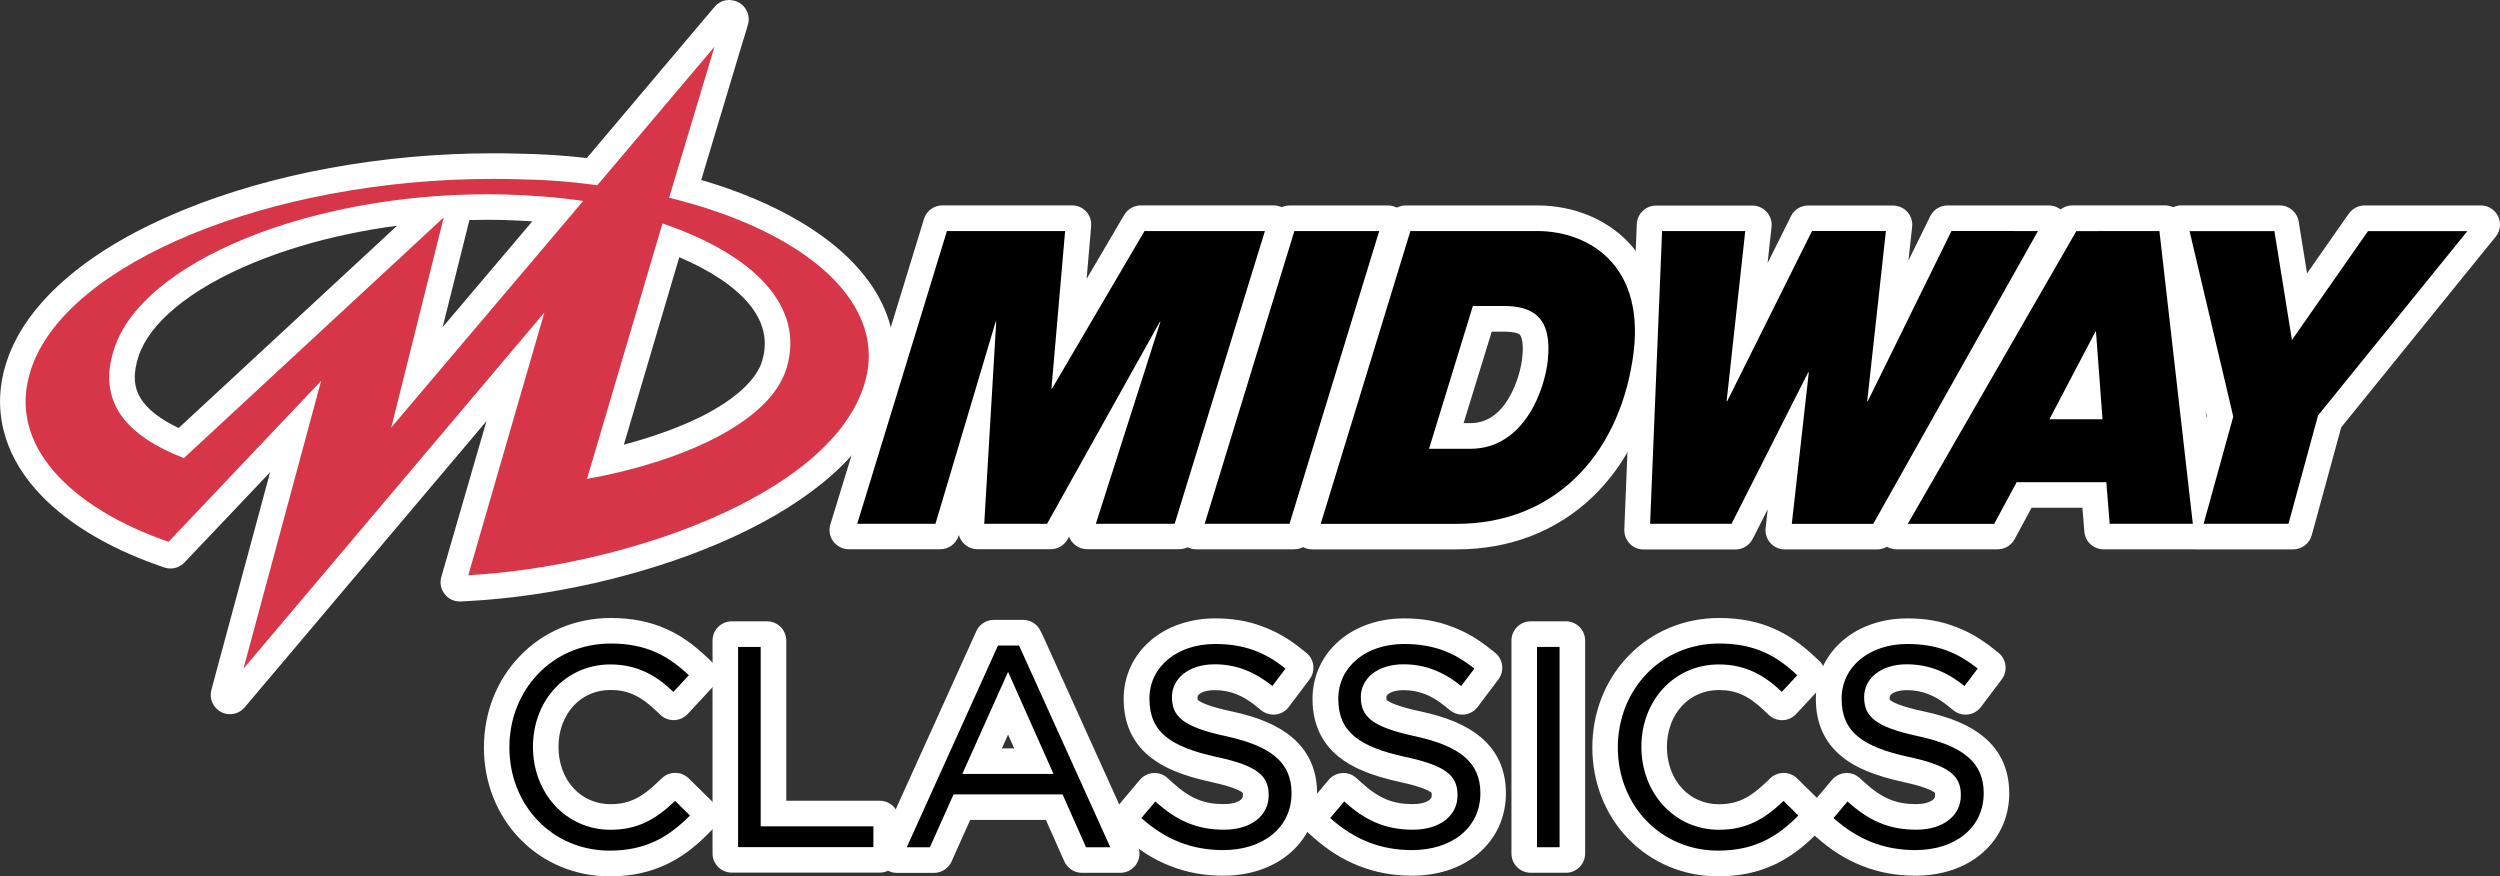 <?xml version="1.0" encoding="utf-8"?>
<!-- Generator: Adobe Illustrator 26.2.1, SVG Export Plug-In . SVG Version: 6.00 Build 0)  -->
<svg version="1.1" id="Layer_1" xmlns="http://www.w3.org/2000/svg" xmlns:xlink="http://www.w3.org/1999/xlink" x="0px" y="0px"
	 viewBox="0 0 3839 1345.7" style="enable-background:new 0 0 3839 1345.7;" xml:space="preserve">
<rect x="0" y="0" width="3839" height="1345.7" fill="#333333" stroke="none"/>
<style type="text/css">
	.st0{fill:#FFFFFF;}
	.st1{fill:#D73648;}
</style>
<g>
	<g>
		<g>
			<path class="st0" d="M1303.4,828.6c-4.7,0-9.1-2.2-11.9-6c-2.8-3.8-3.6-8.6-2.3-13.1l3.8-12.6l137.8-449.5l2-6.8
				c1.9-6.2,7.6-10.5,14.1-10.5h199.3c4.1,0,8.1,1.7,10.9,4.8s4.2,7.1,3.8,11.2l-0.9,10.6l-11.8,135.5l88-149.9l2.9-4.9
				c2.7-4.5,7.5-7.2,12.7-7.2h203.7c4.7,0,9.1,2.2,11.9,6c2.8,3.8,3.6,8.6,2.2,13.1l-3.8,12.4l-138.6,449.5l-2.2,7
				c-1.9,6.2-7.6,10.3-14.1,10.3h-141.6c-4.7,0-9.1-2.2-11.9-6c-2.8-3.8-3.6-8.7-2.2-13.2l4-12.7l25.8-80.6l-55.8,99.9l-2.7,5
				c-2.6,4.7-7.6,7.7-12.9,7.7h-112.6c-4.1,0-7.9-1.7-10.7-4.6c-2.8-3-4.2-6.9-4-11l0.6-10.3L1493,701l-32.8,110.1l-2.1,7
				c-1.9,6.3-7.6,10.6-14.2,10.6H1303.4z"/>
			<path class="st0" d="M1646.3,344.9L1646.3,344.9 M1646.3,344.9l-0.9,10.6L1628,556.2l121.1-206.4l2.9-4.8h5.6h184.9h13.2
				l-3.8,12.4l-138.6,449.5l-2.2,6.9h-7.2h-121h-13.4l4-12.7l70.6-220.8l-127.6,228.5l-2.8,5h-5.7h-96.6h-10.3l0.6-10.3l13.7-229.3
				L1446,806.9l-2.1,7h-7.3h-120.1h-13.2l3.8-12.6l137.7-449.5l2.1-6.9h7.2h181.5H1646.3 M1646.3,315.4L1646.3,315.4h-10.6h-181.5
				h-7.2c-13,0-24.5,8.6-28.3,21.1l-2,6.8L1279,792.6l-3.9,12.6c-2.7,9-1.1,18.7,4.5,26.2c5.6,7.5,14.4,12,23.7,12h13.2h120.1h7.3
				c13.1,0,24.6-8.6,28.3-21.2l0.2-0.8c1.3,4.7,3.7,9,7.1,12.6c5.6,5.9,13.3,9.3,21.5,9.3h10.3h96.6h5.7c10.8,0,20.7-5.9,25.9-15.3
				l2.2-3.9c0.9,2.5,2.2,4.9,3.8,7.1c5.6,7.6,14.4,12.1,23.8,12.1h13.4h121h7.2c12.9,0,24.3-8.4,28.2-20.7l2.2-6.9
				c0-0.1,0-0.1,0-0.2L1980,366.1l3.8-12.4c2.8-9,1.1-18.7-4.4-26.3c-5.6-7.6-14.4-12-23.8-12h-13.2h-184.9h-5.6
				c-10.4,0-20.1,5.5-25.4,14.5l-2.9,4.8c0,0,0,0.1-0.1,0.1l-54.9,93.5l6.1-70.3c0,0,0-0.1,0-0.1l0.8-10.1c0.1-1,0.1-2,0.1-3
				C1675.8,328.6,1662.6,315.4,1646.3,315.4L1646.3,315.4z M1646.3,374.4L1646.3,374.4L1646.3,374.4L1646.3,374.4z"/>
		</g>
		<g>
			<path class="st0" d="M1836.8,828.7c-4.7,0-9.1-2.2-11.9-6c-2.8-3.8-3.6-8.6-2.3-13.1l3.8-12.6l137.8-449.5l2-6.8
				c1.9-6.2,7.6-10.5,14.1-10.5h150.6c4.7,0,9.1,2.2,11.9,6c2.8,3.8,3.6,8.6,2.3,13.1l-3.8,12.6l-137.8,449.5l-2,6.8
				c-1.9,6.2-7.6,10.5-14.1,10.5H1836.8z"/>
			<path class="st0" d="M2131.1,345L2131.1,345 M2131.1,345l-3.8,12.6l-137.7,449.5l-2.1,6.9h-7.2H1850h-13.2l3.8-12.6l137.7-449.5
				l2.1-6.9h7.2h130.3H2131.1 M2131.1,315.5L2131.1,315.5h-13.2h-130.3h-7.2c-13,0-24.5,8.6-28.3,21l-2,6.8l-137.7,449.4l-3.9,12.6
				c-2.7,9-1.1,18.7,4.5,26.2c5.6,7.5,14.4,12,23.7,12h13.2h130.3h7.2c13,0,24.5-8.6,28.3-21l2-6.8l137.7-449.4l3.6-11.9
				c1-2.9,1.5-6.1,1.5-9.3C2160.6,328.7,2147.4,315.5,2131.1,315.5L2131.1,315.5z M2131.1,374.5L2131.1,374.5L2131.1,374.5
				L2131.1,374.5z"/>
		</g>
		<g>
			<path class="st0" d="M2014.8,828.8c-4.7,0-9.1-2.2-11.9-6c-2.8-3.8-3.6-8.6-2.3-13.1l3.8-12.6l137.9-449.6l2-6.8
				c1.9-6.2,7.6-10.5,14.1-10.5h202.1c53.8,0,102.9,21.1,134.5,57.9c16.8,19.8,28.5,43.5,34.7,70.7c6.6,29.1,7.1,62.1,1.3,98.1
				c-12.6,80-45.8,147.6-95.8,195.5c-52.3,50-120.8,76.4-198.2,76.4H2014.8z M2257.3,664.6c29,0,52.8-14.5,70.7-43.1
				c15.1-24.1,22.5-52.8,24.2-70c0-0.1,0-0.1,0-0.2c1.8-15.8,2-36.7-7-46.7c-6-6.8-17.7-10.1-35.8-10.1h-29.7l-52.2,170H2257.3z"/>
			<path class="st0" d="M2360.7,345c49.6,0,94.5,19.3,123.3,52.8c15.2,17.8,25.8,39.5,31.5,64.4c6.2,27.2,6.6,58.3,1.1,92.5
				c-12.1,76.8-43.7,141.5-91.5,187.2c-49.4,47.3-114.4,72.3-188,72.3H2028h-13.2l3.8-12.6l137.8-449.6l2.1-6.9h7.2H2360.7
				 M2207.6,679.4h49.7c79.3,0,106-91.3,109.6-126.4c3.1-27.3-0.5-46.9-10.6-58.2c-9.1-10.2-23.9-15-46.8-15h-40.7L2207.6,679.4
				 M2360.7,315.5h-195h-7.2c-13,0-24.5,8.6-28.3,21l-2,6.8l-137.8,449.5c0,0,0,0,0,0l-3.8,12.6c-2.7,9-1.1,18.7,4.5,26.2
				c5.6,7.5,14.4,12,23.7,12h13.2h209.1c81.3,0,153.3-27.8,208.4-80.5c52.4-50.2,87.1-120.7,100.2-203.9
				c6.1-37.8,5.6-72.7-1.5-103.7c-6.8-29.6-19.5-55.4-37.8-77c0,0-0.1-0.1-0.1-0.1C2472,338.5,2418.9,315.5,2360.7,315.5
				L2360.7,315.5z M2290.7,509.3h18.8c18.8,0,23.6,3.8,24.6,5c0,0,0.1,0.1,0.1,0.1c2.4,2.7,5.8,13.1,3.3,35.2c0,0.1,0,0.2,0,0.3
				c-1.3,12.6-7.3,40.2-22,63.7c-15.2,24.3-34.3,36.2-58.2,36.2h-9.8L2290.7,509.3L2290.7,509.3z"/>
		</g>
		<g>
			<path class="st0" d="M2523.7,828.8c-4,0-7.9-1.6-10.6-4.5s-4.3-6.8-4.1-10.8l0.4-10.1l18.4-449.5l0.4-9.4
				c0.3-7.9,6.8-14.1,14.8-14.1h148c4.2,0,8.2,1.8,11,4.9c2.8,3.1,4.1,7.3,3.7,11.5l-15.1,137.8l70.2-140.7l2.6-5.3
				c2.5-5.1,7.6-8.3,13.3-8.3h130.4c4.2,0,8.2,1.8,11,4.9c2.8,3.1,4.1,7.3,3.7,11.5l-1.2,10.8l-13.7,124.7l70.6-143.7
				c2.5-5.1,7.6-8.3,13.3-8.3h155.6c5.2,0,10.1,2.8,12.7,7.3c2.6,4.5,2.7,10.1,0.1,14.7l-8.2,14.6L2898,816.2l-2.7,5
				c-2.6,4.7-7.6,7.7-12.9,7.7h-141.8c-4.2,0-8.2-1.8-11-4.9c-2.8-3.1-4.1-7.3-3.7-11.5l1.2-10.8l11.2-99.6
				c0,0-57.4,113.5-57.4,113.6l-2.8,5.3c-2.5,4.9-7.6,8-13.1,8H2523.7z"/>
			<path class="st0" d="M3146.1,345l-8.2,14.6L2885.1,809l-2.8,5h-5.7h-125.1h-10.9l1.2-10.8l20.3-181.1l-94.3,186.6l-2.8,5.3h-6
				h-125.1h-10.1l0.4-10.1l18.4-449.5l0.4-9.4h9.4h127.7h10.9l-1.2,10.8l-22.8,209.1l107-214.6l2.7-5.4h6h113.4h10.9l-1.2,10.8
				l-22.8,208.3l105.1-213.8l2.7-5.4h6.1h132.7H3146.1 M3146.1,315.5h-16.7h-132.7h-6.1c-11.3,0-21.6,6.4-26.5,16.5l-2.7,5.4
				l-30.8,62.8l4.5-41.1l1.2-10.8c0.9-8.3-1.8-16.7-7.4-22.9c-5.6-6.2-13.6-9.8-22-9.8h-10.9h-113.4h-6c-11.3,0-21.6,6.4-26.5,16.5
				l-2.6,5.3l-33.2,66.7l4.9-44.9l1.2-10.8c0.9-8.3-1.8-16.7-7.4-22.9c-5.6-6.2-13.6-9.8-22-9.8h-10.9h-127.7h-9.4
				c-15.8,0-28.8,12.5-29.5,28.3l-0.4,9.4l-18.4,449.5c0,0,0,0,0,0.1l-0.4,10.1c-0.3,8,2.7,15.8,8.2,21.6c5.6,5.8,13.3,9.1,21.3,9.1
				h10.1H2659h6c11,0,21.1-6.1,26.2-15.9l2.8-5.3c0-0.1,0.1-0.2,0.1-0.3l20.4-40.3l-2,18.1c0,0,0,0.1,0,0.1l-1.2,10.8
				c-0.9,8.3,1.8,16.7,7.4,22.9c5.6,6.2,13.6,9.8,22,9.8h10.9h125.1h5.7c10.8,0,20.7-5.9,25.9-15.3l2.7-4.9l252.8-449.3l8.2-14.6
				c5.1-9.1,5-20.3-0.3-29.4C3166.3,321,3156.6,315.5,3146.1,315.5L3146.1,315.5z M3146.1,374.5L3146.1,374.5L3146.1,374.5
				L3146.1,374.5z"/>
		</g>
		<g>
			<path class="st0" d="M3371,828.8c-0.6,0-1.1,0-1.7-0.1h-138.9c-7.7,0-14.1-5.9-14.7-13.6l-0.7-9l-3.3-41.2h-100.5l-27.5,51
				l-2.8,5.1c-2.6,4.8-7.6,7.8-13,7.8h-155.5c-5.3,0-10.2-2.8-12.8-7.4s-2.6-10.2,0-14.8l8.5-14.7l258.7-449.5l2.9-5
				c2.6-4.6,7.5-7.4,12.8-7.4h142.1c5.3,0,10,2.8,12.6,7.1c0.3-0.5,0.6-1,1-1.5c2.8-3.5,7.1-5.6,11.6-5.6h150.9
				c7.3,0,13.5,5.3,14.6,12.5l1.3,8.2l17.2,107.3c0,0,82.1-117.6,82.2-117.6l3-4.1c2.8-3.9,7.2-6.2,12-6.2h178.4
				c5.7,0,10.9,3.3,13.3,8.4c2.4,5.1,1.7,11.2-1.9,15.7l-13,16l-226.1,279.1l-44.1,161.4l-2,7.2c-1.8,6.4-7.6,10.9-14.2,10.9H3371z
				 M3382.1,718.7l22-79.6l-60.2-255.4L3382.1,718.7z M3202.2,619.3l-1.8-24.2l-12.7,24.2H3202.2z"/>
			<path class="st0" d="M3809.5,345L3809.5,345 M3809.5,345l-13,16l-228,281.5l-44.9,164.4l-2,7.2h-7.5h-130.3H3371l0-0.1h-3.9
				h-127.7h-9.1l-0.7-9l-4.3-54.8h-123l-31.7,58.8l-2.8,5.1h-5.8h-132.7h-16.9l8.5-14.7l258.8-449.5l2.9-4.9h5.6h127.7h8.8l0.9,8.7
				L3376,796l43.2-156.6L3352.7,357l-2.9-12h12.3h130.3h8.4l1.3,8.2l23,143.4l103-147.4l3-4.1h5.1H3789H3809.5 M3163.3,634.1h54.8
				l-6.8-91.5L3163.3,634.1 M3809.5,315.5L3809.5,315.5H3789h-152.8h-5.1c-9.5,0-18.5,4.6-24,12.4l-3,4.1c-0.1,0.1-0.1,0.2-0.2,0.2
				l-61.2,87.6l-11.5-71.3l-1.3-8.1c-2.3-14.4-14.6-25-29.2-25h-8.4h-130.3h-12.3c-4.4,0-8.7,1-12.6,2.8c-3.8-1.8-8.1-2.8-12.6-2.8
				h-8.8h-127.7h-5.6c-10.5,0-20.3,5.6-25.6,14.7l-2.9,4.9c0,0,0,0.1,0,0.1l-258.8,449.5l-8.5,14.6c-5.3,9.1-5.3,20.4,0,29.5
				c5.3,9.1,15,14.8,25.6,14.8h16.9h132.7h5.8c10.9,0,20.9-6,26-15.5l2.8-5.1l23.3-43.2h78.1l2.2,27.6l0.7,8.9
				c1.2,15.4,14,27.3,29.5,27.3h9.1h127.7h1.4c0.8,0.1,1.6,0.1,2.4,0.1h12.8h130.3h7.5c13.3,0,25-8.9,28.5-21.7l2-7.2l43.3-158.5
				l224.1-276.6l0,0l12.8-15.7c4.3-5.1,6.9-11.7,6.9-18.9C3839,328.7,3825.8,315.5,3809.5,315.5L3809.5,315.5z M3809.5,374.5
				L3809.5,374.5L3809.5,374.5L3809.5,374.5z M3388.1,641.3l-1.2-10.5l1.9,8L3388.1,641.3L3388.1,641.3z"/>
		</g>
		<g>
			<path class="st0" d="M352.9,1081.7c-2.3,0-4.7-0.5-6.8-1.7c-6.1-3.2-9.2-10.2-7.4-16.9l11.4-42.4l94.1-348.3L276.6,848.9
				l-4.4,4.6c-2.8,3-6.7,4.6-10.7,4.6c-1.6,0-3.3-0.3-4.9-0.8l-5.9-2.1c-81-28-145.4-67.8-186.2-114.9c-22.7-26.2-37.9-54.4-45-84
				c-7.7-31.7-6.1-64.5,5-97.5C53.2,472.9,146,394,285.8,336.6c135.8-55.8,303.3-86.5,471.7-86.5c12.3,0,23,0.1,32.7,0.4
				c44.2,0.7,76.7,2.9,117,7.8l171.2-202.4l30.3-35.8c2.9-3.4,7-5.2,11.3-5.2c2.4,0,4.8,0.6,7.1,1.8c6.2,3.4,9.1,10.6,7.1,17.3
				l-13.7,44.9l-62.3,207.5c62.6,17.2,117.3,39.6,162.8,66.7c26.3,15.6,49.3,32.7,68.3,50.7c19.8,18.7,35.7,38.9,47.2,59.8
				c12,21.9,19.1,44.6,21.3,67.6c2.3,23.5-0.6,47.8-8.9,72c-15.2,44.7-46.7,86.9-93.7,125.6c-41.6,34.2-94.4,65-157,91.8
				c-57.5,24.6-120.9,44.9-188.4,60.3c-64.3,14.6-129.8,24-189.4,27.1l-13.6,0.8c-0.3,0-0.6,0-0.9,0c-4.5,0-8.7-2-11.6-5.6
				c-3-3.8-4-8.7-2.6-13.3l3.8-13.2L780.2,584l-387.7,458.9l-28.4,33.6C361.3,1079.9,357.2,1081.7,352.9,1081.7z M936.5,703.3
				c56.6-13,109.2-31.2,150.2-52.2c54.3-28,88.2-60.2,97.8-93.1c10.8-36.2,2.6-70.5-24.3-102.3c-26-30.7-69.6-58.4-126.7-80.6
				L936.5,703.3z M652.6,327.1c-97.2,8.6-189,29.9-267.8,62.3c-101.1,41.6-167.2,95.9-186.1,153c-10.1,30.5-8.5,55.8,4.7,77.3
				c13,21,37.1,39.1,73.6,55.2L652.6,327.1z M705.2,339.8L650,560.3l197.3-232.8c-26.5-2.5-50.8-3.6-73.5-4.5
				c-8.3-0.2-16.7-0.3-25.1-0.3c-13.1,0-26.3,0.2-39.5,0.7L705.2,339.8z"/>
			<path class="st0" d="M1120,29.5L1120,29.5 M1120,29.5l-13.7,44.9l-66.8,222.1c67.1,17.2,125.6,40.4,173.8,69
				c25.3,15.1,47.4,31.4,65.7,48.7c18.8,17.8,33.7,36.7,44.4,56.2c10.9,20,17.5,40.8,19.5,61.8c2.2,21.8-0.7,43.9-8.2,65.9
				c-14.3,42-44.2,82-89.1,118.9c-40.3,33.1-91.9,63.3-153.4,89.6c-56.8,24.3-119.3,44.3-185.9,59.5c-63,14.3-127.7,23.6-186.9,26.8
				l-13.7,0.8l3.8-13.2l104.1-359.2l-432.4,511.9l-28.4,33.6l11.4-42.4l109.3-404.7l-207.8,219l-4.3,4.5l-5.9-2.1
				c-78.6-27.2-140.8-65.5-179.9-110.7c-21.2-24.4-35.2-50.6-41.8-77.8c-7.1-29-5.5-59.1,4.6-89.3C65.8,481.7,155.6,406,291.4,350.2
				c134-55,299.5-85.4,466.1-85.4c10.7,0,21.7,0.1,32.4,0.4c47.2,0.8,80.1,3.2,123.5,8.7l176.3-208.5L1120,29.5 M620.3,618.1
				l256.2-302.3c-35.2-4.4-67-6.3-102.3-7.6c-8.5-0.2-17-0.3-25.5-0.3c-17,0-34.1,0.4-51.1,1.2l-6.8,27L620.3,618.1 M280.2,692.2
				l394.6-365.5l18.6-17.2c-113,5.7-222.9,28.8-314.2,66.3C274.2,418.9,205,476.5,184.8,537.8C161.9,607,192.3,656.2,280.2,692.2
				 M915.3,722.9c67.3-13.4,130.1-34.1,178.1-58.7c58-29.8,94.4-65.1,105.3-102.1c24.6-82.8-39-157.6-174.9-206.4L915.3,722.9
				 M1120,0c-0.5,0-1.1,0-1.6,0c-5.3,0.3-10.2,1.9-14.4,4.6c-2.1,1.4-4.1,3-5.8,4.9c-0.3,0.3-0.6,0.7-0.9,1l-30.2,35.7L901.1,242.7
				c-37.3-4.3-68.8-6.2-110.6-6.9c-9.9-0.3-20.7-0.4-33-0.4c-170.3,0-339.8,31.1-477.3,87.6c-70.4,28.9-129.3,63.1-174.9,101.6
				c-47.5,40.1-79.4,83.7-94.7,129.6v0c-12,35.6-13.7,71.2-5.3,105.7c7.7,31.8,23.9,62.1,48.2,90.1c42.5,49.1,109,90.3,192.5,119.2
				l5.9,2.1c3.2,1.1,6.5,1.7,9.8,1.7c7.9,0,15.7-3.2,21.4-9.1l4.3-4.5c0,0,0.1-0.1,0.1-0.1l127.3-134.2l-78.8,291.9l-11.4,42.5
				c-3.6,13.4,2.6,27.4,14.8,33.8c4.3,2.3,9,3.4,13.7,3.4c8.5,0,16.8-3.7,22.6-10.5l28.4-33.6l342.9-405.9l-65.5,225.9l-3.8,13.2
				c-2.7,9.2-0.7,19.2,5.3,26.7c5.6,7.1,14.1,11.1,23.1,11.1c0.6,0,1.1,0,1.7,0l13.6-0.8c60.3-3.2,126.7-12.7,191.8-27.5
				c68.4-15.6,132.6-36.1,191-61.1c63.8-27.3,117.9-58.9,160.5-93.9c49.2-40.4,82.3-84.9,98.3-132.3c8.9-26.2,12.2-52.5,9.6-78.2
				c-2.3-25-10.1-49.6-23-73.2c0,0,0,0,0-0.1c-12.3-22.3-29.1-43.6-50-63.4c-19.8-18.8-43.7-36.5-70.9-52.7
				c-43.1-25.6-94.1-47.2-151.9-64.1l58-193.1l13.4-44.1c0.8-2.5,1.3-5.1,1.5-7.8c0.1-1.1,0.1-2.1,0-3.2c-0.4-6.7-3-12.9-7.1-17.7
				c-0.9-1.1-2-2.1-3.1-3.1c-4.5-3.9-10.1-6.4-16.3-7C1122,0.1,1121,0,1120,0L1120,0z M1120,59.1L1120,59.1L1120,59.1L1120,59.1z
				 M720.9,337.9c9.3-0.2,18.6-0.4,27.9-0.4c8.2,0,16.5,0.1,24.6,0.3c14,0.5,28.6,1.1,44,2.1L679.7,502.4l39.8-159l0,0L720.9,337.9
				L720.9,337.9z M274.3,657.3c-28.5-13.6-48-28.9-58.2-45.4c-11-17.8-12-38.4-3.3-64.9c8.3-25.2,27.3-50.2,56.3-74.4
				c31-25.8,71.8-49.2,121.4-69.6c43.7-17.9,92.1-32.6,143.8-43.5c24.7-5.2,49.9-9.5,75.5-12.9L274.3,657.3L274.3,657.3z M958,682.8
				l85.1-287.8c47.4,20.1,83.7,44.2,105.9,70.3c11.9,14,19.7,28.6,23.2,43.4c3.4,14.4,2.8,29.6-1.7,45.1c0,0,0,0.1,0,0.1
				c-8.4,28.6-40.5,58.4-90.4,84.1C1046.1,655.3,1003.9,670.7,958,682.8L958,682.8z"/>
		</g>
		<g>
			<path class="st0" d="M936.6,1330.9c-49.4,0-94.9-19-128.1-53.6c-32.7-34-50.7-80-50.7-129.6c0-49.4,18-95.5,50.7-129.6
				c33.5-35.1,79.4-54.4,129.4-54.4c30,0,56,5.1,79.4,15.7c19.5,8.7,37.8,21.3,57.3,39.7l7.1,6.7c5.9,5.6,6.2,14.9,0.7,20.8
				l-30.3,32.6l-6.7,7.2c-2.7,2.9-6.4,4.6-10.3,4.7c-0.2,0-0.3,0-0.5,0c-3.8,0-7.4-1.4-10.1-4l-7.2-6.8
				c-26.4-25.2-49.5-35.4-79.7-35.4c-26,0-49.9,10.2-67.2,28.7c-17.6,18.8-27.3,44.8-27.3,73.3c0,28.7,9.7,54.9,27.3,73.9
				c17.3,18.7,41.2,29,67.2,29c35.8,0,58.1-14.4,82.4-37.6l7-6.6c2.8-2.7,6.5-4,10.1-4c3.7,0,7.5,1.4,10.4,4.2l6.7,6.6l22.8,22.4
				l7,6.9c2.8,2.8,4.4,6.5,4.4,10.4c0,3.9-1.5,7.7-4.3,10.5l-6.9,7c-20.2,20.3-39.1,34.2-59.6,44
				C993.4,1325.3,966.9,1330.9,936.6,1330.9z"/>
			<path class="st0" d="M937.9,978.5c27.8,0,51.7,4.6,73.4,14.4c18.1,8.1,35.1,19.9,53.3,37l7.1,6.7l-6.6,7.1l-23.7,25.5l-6.7,7.2
				l-7.2-6.8c-29-27.7-55.9-39.5-89.9-39.5c-62.3,0-109.3,50.2-109.3,116.8c0,67.1,47,117.7,109.3,117.7c40.6,0,66.4-16.6,92.6-41.6
				l6.9-6.5l6.7,6.6l22.8,22.4l7,6.9l-6.9,7c-18.8,18.9-36.4,32-55.4,41.1c-22.2,10.6-46.6,15.8-74.5,15.8c-45.4,0-87-17.4-117.5-49
				c-30-31.2-46.6-73.5-46.6-119.3c0-45.6,16.5-88,46.6-119.4C849.7,996.2,891.9,978.5,937.9,978.5 M937.9,949
				c-54.1,0-103.8,20.9-140.1,59c-35.3,36.9-54.7,86.6-54.7,139.8c0,53.4,19.5,103.1,54.8,139.8c36.1,37.5,85.3,58.1,138.7,58.1
				c32.6,0,61.1-6.1,87.3-18.6c22.1-10.5,42.3-25.4,63.6-46.9c0,0,0.1-0.1,0.1-0.1l6.9-7c11.5-11.6,11.3-30.3-0.3-41.8l-7-6.9
				l-22.9-22.5l-6.7-6.6c-5.7-5.7-13.2-8.5-20.7-8.5c-7.3,0-14.6,2.7-20.3,8l-6.9,6.5c0,0-0.1,0.1-0.1,0.1
				c-22.2,21.2-41.1,33.5-72.2,33.5c-21.8,0-41.9-8.6-56.4-24.2c-15.1-16.2-23.4-38.9-23.4-63.9c0-24.7,8.3-47.1,23.3-63.2
				c14.5-15.5,34.6-24.1,56.4-24.1c26.4,0,45.9,8.8,69.5,31.3c0,0,0.1,0.1,0.1,0.1l7.2,6.8c5.5,5.2,12.8,8.1,20.3,8.1
				c0.3,0,0.6,0,0.9,0c7.9-0.3,15.3-3.6,20.7-9.4l6.7-7.2l23.7-25.5l6.6-7.1c11.1-11.9,10.5-30.5-1.3-41.6l-7.1-6.7c0,0,0,0,0,0
				c-20.8-19.6-40.3-33.1-61.5-42.5C997.9,954.5,970,949,937.9,949L937.9,949z"/>
		</g>
		<g>
			<path class="st0" d="M1123.7,1325.4c-8.2,0-14.8-6.6-14.8-14.8v-327c0-8.2,6.6-14.8,14.8-14.8h54.2c8.2,0,14.8,6.6,14.8,14.8
				v260.7h158.3c8.2,0,14.8,6.6,14.8,14.8v51.5c0,8.2-6.6,14.8-14.8,14.8H1123.7z"/>
			<path class="st0" d="M1177.8,983.6v9.7v265.7h163.3h9.7v9.7v32v9.7h-9.7h-207.8h-9.7v-9.7V993.4v-9.7h9.7h34.7H1177.8
				 M1177.8,954.1h-9.7h-34.7h-9.7c-16.3,0-29.5,13.2-29.5,29.5v9.7v307.5v9.7c0,16.3,13.2,29.5,29.5,29.5h9.7h207.8h9.7
				c16.3,0,29.5-13.2,29.5-29.5v-9.7v-32v-9.7c0-16.3-13.2-29.5-29.5-29.5h-9.7h-133.8V993.4v-9.7
				C1207.4,967.3,1194.1,954.1,1177.8,954.1L1177.8,954.1z"/>
		</g>
		<g>
			<path class="st0" d="M1377.2,1325.5c-5,0-9.7-2.5-12.4-6.7c-2.7-4.2-3.1-9.5-1.1-14.1l6.2-13.8l140.1-309.8l2.5-5.7
				c2.4-5.3,7.7-8.7,13.5-8.7h45.1c5.6,0,10.6,3.1,13.2,8.1l2.9,5.6c0.1,0.2,0.2,0.4,0.3,0.6l140.1,309.8l6.2,13.8
				c2.1,4.6,1.7,9.9-1.1,14.1c-2.7,4.2-7.4,6.7-12.4,6.7h-58.9c-5.9,0-11.2-3.5-13.5-8.8l-2.6-5.8l-29.6-66.6h-135.5l-30,66.8
				l-2.5,5.7c-2.4,5.4-7.7,8.8-13.5,8.8H1377.2z M1580.2,1164l-32.1-72.1l-32.4,72.1H1580.2z"/>
			<path class="st0" d="M1571.2,981.5l2.9,5.6l140.1,309.8l6.2,13.8h-15.2h-37.3h-6.4l-2.6-5.8l-33.5-75.4h-154.7l-33.9,75.5
				l-2.6,5.8h-6.3h-35.6h-15.2l6.2-13.8l140.1-309.8l2.6-5.7h6.3h32.5H1571.2 M1492.9,1178.8H1603l-54.8-123.1L1492.9,1178.8
				 M1571.2,951.9h-6.3h-32.5h-6.3c-11.6,0-22.2,6.8-27,17.5l-2.5,5.7l-140.1,309.7c0,0,0,0,0,0.1l-6.2,13.8
				c-4.1,9.1-3.3,19.7,2.1,28.2c5.4,8.4,14.8,13.5,24.8,13.5h15.2h35.6h6.3c11.7,0,22.3-6.9,27-17.6l2.5-5.7l26-58h116.3l25.7,57.8
				l2.6,5.8c4.7,10.7,15.3,17.6,27,17.6h6.4h37.3h15.2c10,0,19.4-5.1,24.8-13.5c5.4-8.4,6.2-19,2.1-28.2l-6.2-13.8c0,0,0,0,0-0.1
				l-140.1-309.8c-0.2-0.4-0.4-0.8-0.6-1.2l-2.9-5.6C1592.5,958.2,1582.3,951.9,1571.2,951.9L1571.2,951.9z M1538.5,1149.2l9.5-21.2
				l9.4,21.2H1538.5L1538.5,1149.2z"/>
		</g>
		<g>
			<path class="st0" d="M1878.2,1329.9c-27.6,0-52.6-4.6-76.3-14c-23-9-44.5-22.5-65.7-41.4l-7.1-6.3c-6-5.3-6.6-14.4-1.5-20.5
				l6.1-7.3l21.5-25.5l6.5-7.7c2.6-3.1,6.3-5,10.3-5.3c0.3,0,0.7,0,1,0c3.7,0,7.2,1.4,9.9,3.8l7.5,6.8
				c29.4,26.7,54.4,37.1,88.9,37.1c14.7,0,26.8-3.3,34.7-9.5c6.2-4.8,9.3-11,9.3-18.7c0-9.3-2-12.4-6.4-15.8
				c-8.8-6.9-26.9-13.3-54.1-19c0,0-0.1,0-0.1,0c-41.9-9.2-69.2-20.4-88.4-36.3c-22.6-18.7-34-44.5-34-76.9
				c0-30.8,13-58.8,36.6-78.8c22.9-19.4,54.5-30.1,89.1-30.1c25.4,0,47.4,3.7,67.4,11.3c19.4,7,37.7,17.5,55.9,32.2l7.4,5.9
				c6.2,5,7.4,14,2.6,20.4l-25.9,34.4l-6.1,8.1c-2.4,3.2-6,5.3-10,5.8c-0.6,0.1-1.2,0.1-1.8,0.1c-3.4,0-6.7-1.2-9.3-3.3l-7.9-6.4
				c-23.4-19-46.6-27.9-73.3-27.9c-24.1,0-40.9,10.5-40.9,25.6c0,9.6,2,12.7,6.8,16.4c9.3,7.2,28,13.7,57.3,19.9
				c39.6,8.6,67.1,20.3,86.5,36.8c22,18.6,33.1,43.7,33.1,74.6c0,16.7-3.4,32.4-10.2,46.6c-6.4,13.7-16,25.8-28.4,36
				C1945.6,1319.8,1914.2,1329.9,1878.2,1329.9z"/>
			<path class="st0" d="M1865.9,979.2c23.2,0,43.6,3.2,62.3,10.3c17.8,6.4,34.8,16.1,51.8,29.8l7.4,5.9l-5.7,7.6l-20.2,26.8
				l-6.1,8.1l-7.9-6.4c-26.1-21.3-52.4-31.2-82.6-31.2c-32.8,0-55.6,16.6-55.6,40.4c0,13.2,3.4,21.1,12.5,28.1
				c11.2,8.7,31.3,15.9,63.2,22.6c37.2,8.1,62.6,18.8,80,33.6c18.8,16,27.9,36.6,27.9,63.3c0,14.5-3,28.1-8.8,40.3
				c-5.6,11.9-13.9,22.3-24.4,30.9c-20.8,16.9-48.9,25.9-81.5,25.9c-25.7,0-48.8-4.2-70.9-13c-21.7-8.5-41.6-21.2-61.3-38.7
				l-7.1-6.3l6.1-7.3l21.5-25.5l6.5-7.8l7.5,6.8c32.1,29.1,60.7,41,98.9,41c18,0,33.2-4.3,43.8-12.6c9.7-7.6,15-18,15-30.3
				c0-12.9-3.3-20.7-12-27.5c-10.7-8.5-29.8-15.5-60.2-21.9c-39.4-8.7-64.8-18.9-82.2-33.3c-19.3-16-28.7-37.3-28.7-65.5
				C1755,1018.8,1801.7,979.2,1865.9,979.2 M1865.9,949.6c-38,0-73.1,11.9-98.6,33.6c-26.9,22.9-41.8,54.8-41.8,90
				c0,37,13.2,66.7,39.4,88.2c21.2,17.5,50.4,29.6,94.7,39.4c0.1,0,0.2,0,0.2,0.1c32.7,6.9,44.1,13.1,48,16.1c0,0,0,0,0.1,0.1
				c0.2,0.1,0.3,0.3,0.5,0.4c0.1,0.6,0.2,1.8,0.2,3.9c0,2.7-0.6,4.7-3.6,7c-5.2,4.1-14.6,6.4-25.7,6.4c-30.9,0-52.3-9-79-33.3
				l-7.5-6.8c-5.5-5-12.5-7.7-19.9-7.7c-0.7,0-1.4,0-2,0.1c-8,0.6-15.5,4.4-20.6,10.5l-6.5,7.7l-21.4,25.5c0,0,0,0,0,0.1l-6.1,7.3
				c-10.3,12.2-8.9,30.4,3,41l7.1,6.3c22.5,20,45.4,34.4,70.1,44.1c25.5,10.1,52.3,15.1,81.7,15.1c39.4,0,74.1-11.3,100.2-32.5
				c0,0,0.1-0.1,0.1-0.1c14.1-11.6,24.9-25.4,32.4-41.1c7.7-16.2,11.6-34,11.6-52.9c0-35.4-12.9-64.3-38.3-85.8
				c-21.4-18.1-50.9-30.8-92.9-39.9c0,0-0.1,0-0.1,0c-35-7.4-47.2-13.9-51.3-17.1c-0.3-0.3-0.6-0.5-0.7-0.6
				c-0.1-0.6-0.3-1.8-0.3-4.1c0-5.2,10.5-10.8,26.1-10.8c23.4,0,43.1,7.6,63.9,24.6l7.9,6.4c5.3,4.3,11.9,6.6,18.6,6.6
				c1.2,0,2.4-0.1,3.6-0.2c8-1,15.2-5.1,20-11.5l6.1-8.1l20.2-26.8l5.7-7.6c9.6-12.8,7.3-30.9-5.1-40.8l-7.4-5.9
				c-19.5-15.7-39.2-27-60-34.5C1916.7,953.6,1893,949.6,1865.9,949.6L1865.9,949.6z"/>
		</g>
		<g>
			<path class="st0" d="M2168.2,1329.9c-27.6,0-52.6-4.6-76.3-14c-23-9-44.5-22.5-65.7-41.4l-7.1-6.3c-6-5.3-6.6-14.4-1.5-20.5
				l6.1-7.3l21.5-25.5l6.5-7.7c2.6-3.1,6.3-5,10.3-5.3c0.3,0,0.7,0,1,0c3.7,0,7.2,1.4,9.9,3.8l7.5,6.8
				c29.4,26.7,54.4,37.1,88.9,37.1c14.7,0,26.8-3.3,34.7-9.5c6.2-4.8,9.3-11,9.3-18.7c0-9.3-2-12.4-6.4-15.8
				c-8.8-6.9-26.9-13.3-54.1-19c0,0-0.1,0-0.1,0c-41.9-9.2-69.2-20.4-88.4-36.3c-22.6-18.7-34-44.5-34-76.9
				c0-30.8,13-58.8,36.6-78.8c22.9-19.4,54.5-30.1,89.1-30.1c25.4,0,47.4,3.7,67.4,11.3c19.4,7,37.7,17.5,55.9,32.2l7.4,5.9
				c6.2,5,7.4,14,2.6,20.4l-25.9,34.4l-6.1,8.1c-2.4,3.2-6,5.3-10,5.8c-0.6,0.1-1.2,0.1-1.8,0.1c-3.4,0-6.7-1.2-9.3-3.3l-7.9-6.4
				c-23.4-19-46.6-27.9-73.3-27.9c-24.1,0-40.9,10.5-40.9,25.6c0,9.6,2,12.7,6.8,16.4c9.3,7.2,28,13.7,57.3,19.9
				c39.6,8.6,67.1,20.3,86.5,36.8c22,18.6,33.1,43.7,33.1,74.6c0,16.7-3.4,32.4-10.2,46.6c-6.4,13.7-16,25.8-28.4,36
				C2235.6,1319.8,2204.2,1329.9,2168.2,1329.9z"/>
			<path class="st0" d="M2155.9,979.2c23.2,0,43.6,3.2,62.3,10.3c17.8,6.4,34.8,16.1,51.8,29.8l7.4,5.9l-5.7,7.6l-20.2,26.8
				l-6.1,8.1l-7.9-6.4c-26.1-21.3-52.4-31.2-82.6-31.2c-32.8,0-55.6,16.6-55.6,40.4c0,13.2,3.4,21.1,12.5,28.1
				c11.2,8.7,31.3,15.9,63.2,22.6c37.2,8.1,62.6,18.8,80,33.6c18.8,16,27.9,36.6,27.9,63.3c0,14.5-3,28.1-8.8,40.3
				c-5.6,11.9-13.9,22.3-24.4,30.9c-20.8,16.9-48.9,25.9-81.5,25.9c-25.7,0-48.8-4.2-70.9-13c-21.7-8.5-41.6-21.2-61.3-38.7
				l-7.1-6.3l6.1-7.3l21.5-25.5l6.5-7.8l7.5,6.8c32.1,29.1,60.7,41,98.9,41c18,0,33.2-4.3,43.8-12.6c9.7-7.6,15-18,15-30.3
				c0-12.9-3.3-20.7-12-27.5c-10.7-8.5-29.8-15.5-60.2-21.9c-39.4-8.7-64.8-18.9-82.2-33.3c-19.3-16-28.7-37.3-28.7-65.5
				C2045.1,1018.8,2091.7,979.2,2155.9,979.2 M2155.9,949.6c-38,0-73.1,11.9-98.6,33.6c-26.9,22.9-41.8,54.8-41.8,90
				c0,37,13.2,66.7,39.4,88.2c21.2,17.5,50.4,29.6,94.7,39.4c0.1,0,0.2,0,0.2,0.1c32.7,6.9,44.1,13.1,48,16.1c0,0,0,0,0.1,0.1
				c0.2,0.1,0.3,0.3,0.5,0.4c0.1,0.6,0.2,1.8,0.2,3.9c0,2.7-0.6,4.7-3.6,7c-5.2,4.1-14.6,6.4-25.7,6.4c-30.9,0-52.3-9-79-33.3
				l-7.5-6.8c-5.5-5-12.5-7.7-19.9-7.7c-0.7,0-1.4,0-2,0.1c-8,0.6-15.5,4.4-20.6,10.5l-6.5,7.7l-21.4,25.5c0,0,0,0,0,0.1l-6.1,7.3
				c-10.3,12.2-8.9,30.4,3,41l7.1,6.3c22.5,20,45.4,34.4,70.1,44.1c25.5,10.1,52.3,15.1,81.7,15.1c39.4,0,74.1-11.3,100.2-32.5
				c0,0,0.1-0.1,0.1-0.1c14.1-11.6,24.9-25.4,32.4-41.1c7.7-16.2,11.6-34,11.6-52.9c0-35.4-12.9-64.3-38.3-85.8
				c-21.4-18.1-50.9-30.8-92.9-39.9c0,0-0.1,0-0.1,0c-35-7.4-47.2-13.9-51.3-17.1c-0.3-0.3-0.6-0.5-0.7-0.6
				c-0.1-0.6-0.3-1.8-0.3-4.1c0-5.2,10.5-10.8,26.1-10.8c23.4,0,43.1,7.6,63.9,24.6l7.9,6.4c5.3,4.3,11.9,6.6,18.6,6.6
				c1.2,0,2.4-0.1,3.6-0.2c8-1,15.2-5.1,20-11.5l6.1-8.1l20.2-26.8l5.7-7.6c9.6-12.8,7.3-30.9-5.1-40.8l-7.4-5.9
				c-19.5-15.7-39.2-27-60-34.5C2206.8,953.6,2183,949.6,2155.9,949.6L2155.9,949.6z"/>
		</g>
		<g>
			<path class="st0" d="M2350.5,1325.5c-8.2,0-14.8-6.6-14.8-14.8V983.6c0-8.2,6.6-14.8,14.8-14.8h54.2c8.2,0,14.8,6.6,14.8,14.8
				v327.1c0,8.2-6.6,14.8-14.8,14.8H2350.5z"/>
			<path class="st0" d="M2404.6,983.6v9.7V1301v9.7h-9.7h-34.7h-9.7v-9.7V993.4v-9.7h9.7h34.7H2404.6 M2404.6,954.1h-9.7h-34.7h-9.7
				c-16.3,0-29.5,13.2-29.5,29.5v9.7V1301v9.7c0,16.3,13.2,29.5,29.5,29.5h9.7h34.7h9.7c16.3,0,29.5-13.2,29.5-29.5v-9.7V993.4v-9.7
				C2434.2,967.3,2420.9,954.1,2404.6,954.1L2404.6,954.1z"/>
		</g>
		<g>
			<path class="st0" d="M2638.8,1330.9c-49.4,0-94.9-19-128.1-53.6c-32.7-34-50.7-80-50.7-129.6c0-49.4,18-95.5,50.7-129.6
				c33.5-35.1,79.4-54.4,129.4-54.4c30,0,56,5.1,79.4,15.7c19.5,8.7,37.8,21.3,57.3,39.7l7.1,6.7c5.9,5.6,6.2,14.9,0.7,20.8
				l-30.3,32.6l-6.7,7.2c-2.7,2.9-6.4,4.6-10.3,4.7c-0.2,0-0.3,0-0.5,0c-3.8,0-7.4-1.4-10.1-4l-7.2-6.8
				c-26.4-25.2-49.5-35.4-79.7-35.4c-26,0-49.9,10.2-67.2,28.7c-17.6,18.8-27.3,44.8-27.3,73.3c0,28.7,9.7,54.9,27.3,73.9
				c17.3,18.7,41.2,29,67.2,29c35.8,0,58.1-14.4,82.4-37.6l7-6.6c2.8-2.7,6.5-4,10.1-4c3.7,0,7.5,1.4,10.4,4.2l6.7,6.6l22.8,22.4
				l7,6.9c2.8,2.8,4.4,6.5,4.4,10.4c0,3.9-1.5,7.7-4.3,10.5l-6.9,7c-20,20.2-38.9,34.2-59.5,44
				C2695.6,1325.3,2669.1,1330.9,2638.8,1330.9z"/>
			<path class="st0" d="M2640,978.5c27.8,0,51.7,4.6,73.4,14.4c18.1,8.1,35.1,19.9,53.3,37l7.1,6.7l-6.6,7.1l-23.7,25.5l-6.7,7.2
				l-7.2-6.8c-29-27.7-55.9-39.5-89.9-39.5c-62.3,0-109.3,50.2-109.3,116.8c0,67.1,47,117.7,109.3,117.7c40.6,0,66.4-16.6,92.6-41.6
				l6.9-6.5l6.7,6.6l22.8,22.4l7,6.9l-6.9,7c-18.7,18.9-36.3,32-55.3,41.1c-22.3,10.6-46.7,15.8-74.6,15.8c-45.4,0-87-17.4-117.5-49
				c-30-31.2-46.6-73.5-46.6-119.3c0-45.6,16.5-88,46.6-119.4C2551.9,996.2,2594.1,978.5,2640,978.5 M2640,949
				c-54.1,0-103.8,20.9-140.1,59c-35.3,36.9-54.7,86.6-54.7,139.8c0,53.4,19.5,103.1,54.8,139.8c36.1,37.5,85.3,58.1,138.7,58.1
				c32.5,0,61.1-6.1,87.4-18.6c22.1-10.6,42.4-25.5,63.6-46.9c0,0,0,0,0,0l6.9-7c11.5-11.6,11.3-30.3-0.3-41.8l-7-6.9l-22.9-22.5
				l-6.7-6.6c-5.7-5.7-13.2-8.5-20.7-8.5c-7.3,0-14.6,2.7-20.3,8l-6.9,6.5c0,0-0.1,0.1-0.1,0.1c-22.2,21.2-41.1,33.5-72.2,33.5
				c-21.8,0-41.9-8.6-56.4-24.2c-15.1-16.2-23.4-38.9-23.4-63.9c0-24.7,8.3-47.1,23.3-63.2c14.5-15.5,34.6-24.1,56.4-24.1
				c26.4,0,45.9,8.8,69.5,31.3c0,0,0.1,0.1,0.1,0.1l7.2,6.8c5.5,5.2,12.8,8.1,20.3,8.1c0.3,0,0.6,0,0.9,0c7.9-0.3,15.3-3.6,20.7-9.4
				l6.7-7.2l23.7-25.5l6.6-7.1c11.1-11.9,10.5-30.5-1.3-41.6l-7.1-6.7c0,0,0,0,0,0c-20.8-19.6-40.3-33.1-61.5-42.5
				C2700.1,954.5,2672.1,949,2640,949L2640,949z"/>
		</g>
		<g>
			<path class="st0" d="M2941.1,1329.9c-27.6,0-52.6-4.6-76.3-14c-23-9-44.5-22.5-65.7-41.4l-7.1-6.3c-6-5.3-6.6-14.4-1.5-20.5
				l6.1-7.3l21.5-25.5l6.5-7.7c2.6-3.1,6.3-5,10.3-5.3c0.3,0,0.7,0,1,0c3.7,0,7.2,1.4,9.9,3.8l7.5,6.8
				c29.4,26.7,54.4,37.1,88.9,37.1c14.7,0,26.8-3.3,34.7-9.5c6.2-4.8,9.3-11,9.3-18.7c0-9.3-2-12.4-6.4-15.8
				c-8.8-6.9-26.9-13.3-54.1-19c0,0-0.1,0-0.1,0c-41.9-9.2-69.2-20.4-88.4-36.3c-22.6-18.7-34-44.5-34-76.9
				c0-30.8,13-58.8,36.6-78.8c22.9-19.4,54.5-30.1,89.1-30.1c25.4,0,47.4,3.7,67.4,11.3c19.4,7,37.7,17.5,55.9,32.2l7.4,5.9
				c6.2,5,7.4,14,2.6,20.4l-25.9,34.4l-6.1,8.1c-2.4,3.2-6,5.3-10,5.8c-0.6,0.1-1.2,0.1-1.8,0.1c-3.4,0-6.7-1.2-9.3-3.3l-7.9-6.4
				c-23.4-19-46.6-27.9-73.3-27.9c-24.1,0-40.9,10.5-40.9,25.6c0,9.6,2,12.7,6.8,16.4c9.3,7.2,28,13.7,57.3,19.9
				c39.7,8.6,67.2,20.3,86.6,36.8c21.9,18.6,33.1,43.7,33.1,74.6c0,16.7-3.4,32.4-10.2,46.6c-6.4,13.7-16,25.8-28.4,36
				C3008.5,1319.8,2977.1,1329.9,2941.1,1329.9z"/>
			<path class="st0" d="M2928.8,979.2c23.2,0,43.6,3.2,62.3,10.3c17.8,6.4,34.8,16.1,51.8,29.8l7.4,5.9l-5.7,7.6l-20.2,26.8
				l-6.1,8.1l-7.9-6.4c-26.1-21.3-52.4-31.2-82.6-31.2c-32.8,0-55.6,16.6-55.6,40.4c0,13.2,3.4,21.1,12.5,28.1
				c11.2,8.7,31.3,15.9,63.2,22.6c37.2,8.1,62.7,18.8,80,33.6c18.8,16,27.9,36.6,27.9,63.3c0,14.5-3,28.1-8.8,40.3
				c-5.6,11.9-13.9,22.3-24.4,30.9c-20.8,16.9-48.9,25.9-81.5,25.9c-25.7,0-48.8-4.2-70.9-13c-21.7-8.5-41.6-21.2-61.3-38.7
				l-7.1-6.3l6.1-7.3l21.5-25.5l6.5-7.8l7.5,6.8c32.1,29.1,60.7,41,98.9,41c18,0,33.2-4.3,43.8-12.6c9.7-7.6,15-18,15-30.3
				c0-12.9-3.3-20.7-12-27.5c-10.7-8.5-29.8-15.5-60.2-21.9c-39.4-8.7-64.8-18.9-82.2-33.3c-19.3-16-28.7-37.3-28.7-65.5
				C2818,1018.8,2864.6,979.2,2928.8,979.2 M2928.8,949.6c-38,0-73.1,11.9-98.6,33.6c-26.9,22.9-41.8,54.8-41.8,90
				c0,37,13.2,66.7,39.4,88.2c21.2,17.5,50.4,29.6,94.7,39.4c0.1,0,0.2,0,0.2,0.1c32.7,6.9,44.1,13.1,48,16.1c0,0,0,0,0.1,0.1
				c0.2,0.1,0.3,0.3,0.5,0.4c0.1,0.6,0.2,1.8,0.2,3.9c0,2.7-0.6,4.7-3.6,7c-5.2,4.1-14.6,6.4-25.7,6.4c-30.9,0-52.3-9-79-33.3
				l-7.5-6.8c-5.5-5-12.5-7.7-19.9-7.7c-0.7,0-1.4,0-2,0.1c-8,0.6-15.5,4.4-20.6,10.5l-6.5,7.7l-21.4,25.5c0,0,0,0,0,0.1l-6.1,7.3
				c-10.3,12.2-8.9,30.4,3,41l7.1,6.3c22.5,20,45.4,34.4,70.1,44.1c25.5,10.1,52.3,15.1,81.7,15.1c39.4,0,74.1-11.3,100.2-32.5
				c0,0,0.1-0.1,0.1-0.1c14.1-11.6,24.9-25.4,32.4-41.1c7.7-16.2,11.6-34,11.6-52.9c0-35.4-12.9-64.3-38.3-85.8
				c-21.3-18.1-50.8-30.8-92.9-39.9c0,0-0.1,0-0.1,0c-35-7.4-47.2-13.9-51.3-17.1c-0.3-0.3-0.6-0.5-0.7-0.6
				c-0.1-0.6-0.3-1.8-0.3-4.1c0-5.2,10.5-10.8,26.1-10.8c23.4,0,43.1,7.6,63.9,24.6l7.9,6.4c5.3,4.3,11.9,6.6,18.6,6.6
				c1.2,0,2.4-0.1,3.6-0.2c8-1,15.2-5.1,20-11.5l6.1-8.1l20.2-26.8l5.7-7.6c9.6-12.8,7.3-30.9-5.1-40.8l-7.4-5.9
				c-19.5-15.7-39.2-27-60-34.5C2979.7,953.6,2956,949.6,2928.8,949.6L2928.8,949.6z"/>
		</g>
	</g>
	<g>
		<g>
			<g>
				<g>
					<polygon points="1676,809.1 1763.6,535.5 1610.8,809.1 1506.2,809.1 1522.6,532.5 1440.2,809.1 1309.9,809.1 1450.7,349.9 
						1641,349.9 1621.3,577.4 1754.7,349.9 1949,349.9 1807.4,809.1 					"/>
					<path class="st0" d="M1942.4,354.8l-138.6,449.5h-121l99.1-310h-0.9l-173.1,310h-96.5l18.4-310.1h-0.9l-92.4,310.1h-120.1
						l137.7-449.5h181.5l-21,242h0.9l142-242H1942.4 M1955.7,345h-13.2h-184.9h-5.6l-2.9,4.8L1628,556.2l17.4-200.7l0.9-10.6h-10.6
						h-181.5h-7.2l-2.1,6.9l-137.7,449.5l-3.8,12.6h13.2h120.1h7.3l2.1-7l69.3-232.8l-13.7,229.3l-0.6,10.3h10.3h96.6h5.7l2.8-5
						l127.6-228.5l-70.6,220.8l-4,12.7h13.4h121h7.2l2.2-6.9l138.6-449.5L1955.7,345L1955.7,345z"/>
				</g>
				<g>
					<polygon points="1843.3,809.1 1984.1,349.9 2124.5,349.9 1983.8,809.1 					"/>
					<path class="st0" d="M2117.9,354.8l-137.7,449.5h-130.3l137.7-449.5H2117.9 M2131.1,345h-13.2h-130.3h-7.2l-2.1,6.9
						l-137.7,449.5l-3.8,12.6h13.2h130.3h7.2l2.1-6.9l137.7-449.5L2131.1,345L2131.1,345z"/>
				</g>
				<g>
					<path d="M2021.4,809.2l140.8-459.3h198.5c48.2,0,91.8,18.6,119.5,51.1c14.7,17.2,24.9,38.2,30.4,62.3c6.1,26.5,6.4,57,1.1,90.6
						c-24.8,157.5-130,255.4-274.5,255.4L2021.4,809.2L2021.4,809.2z M2257.4,684.4c82.9,0,110.8-94.4,114.5-130.9
						c3.2-29.1-0.6-49.4-11.9-62c-10.1-11.3-26.1-16.5-50.4-16.5h-44.2l-64.3,209.4H2257.4z"/>
					<path class="st0" d="M2360.7,354.8c77.3,0,169.7,51.3,146.2,198.3c-23.5,149.5-122.7,251.3-269.7,251.3h-209.1l137.7-449.6
						L2360.7,354.8 M2194.4,689.2h63c84.9,0,115.1-94.1,119.3-135.3c7.5-67.1-23.5-84-67.1-84h-47.9L2194.4,689.2 M2360.7,345h-195
						h-7.2l-2.1,6.9l-137.8,449.6l-3.8,12.6h13.2h209.1c73.5,0,138.5-25,188-72.3c47.8-45.7,79.4-110.4,91.5-187.2
						c5.5-34.2,5.1-65.3-1.1-92.5c-5.7-24.9-16.3-46.6-31.5-64.4C2455.2,364.3,2410.3,345,2360.7,345L2360.7,345z M2268.9,479.8
						h40.7c22.8,0,37.7,4.7,46.8,15c10.1,11.3,13.7,30.9,10.6,58.2l0,0l0,0c-3.5,35.2-30.3,126.4-109.6,126.4h-49.7L2268.9,479.8
						L2268.9,479.8z"/>
				</g>
				<g>
					<polygon points="2745.9,809.2 2769.8,595.8 2661.9,809.2 2528.6,809.2 2547.5,350 2685.3,350 2659,591.7 2779.5,349.9 
						2901.5,349.9 2875,591.4 2993.7,349.9 3137.9,349.9 2879.4,809.2 					"/>
					<path class="st0" d="M3129.5,354.8l-252.9,449.6h-125.1l26.1-232.7h-0.9L2659,804.3h-125.1l18.4-449.5h127.7l-28.6,261.2h0.9
						l130.3-261.3h113.4l-28.7,261.3h0.9l128.5-261.3L3129.5,354.8 M3146.1,345h-16.7h-132.7h-6.1l-2.7,5.4l-105.1,213.8l22.8-208.3
						l1.2-10.8h-10.9h-113.4h-6l-2.7,5.4l-107,214.6l22.8-209.1l1.2-10.8h-10.9h-127.7h-9.4l-0.4,9.4l-18.4,449.5l-0.4,10.1h10.1
						H2659h6l2.8-5.3l94.3-186.6l-20.3,181.1l-1.2,10.8h10.9h125.1h5.7l2.8-5L3138,359.6L3146.1,345L3146.1,345z"/>
				</g>
				<g>
					<path d="M3235,809.1l-5.1-63.9h-130.4l-34.5,63.9h-144l264.4-459.2h134.9l52.4,459.2H3235z M3223.4,638.9l-8.5-113.7
						l-59.7,113.7H3223.4z"/>
					<path class="st0" d="M3316,354.8l51.3,449.5h-127.7l-5.1-63.8h-137.7l-34.5,63.9h-132.7l258.8-449.5L3316,354.8 M3147.1,643.8
						h81.5l-10-134.5h-0.9L3147.1,643.8 M3324.6,345h-8.8h-127.7h-5.6l-2.9,4.9L2921,799.4l-8.5,14.7h16.9h132.7h5.8l2.8-5.1
						l31.7-58.8h123l4.3,54.8l0.7,9h9.1h127.7h10.9l-1.3-10.8l-51.3-449.5L3324.6,345L3324.6,345z M3163.3,634.1l48-91.5l6.8,91.5
						H3163.3L3163.3,634.1z"/>
				</g>
				<g>
					<polygon points="3377.5,809.1 3424.4,639.5 3356.1,349.9 3496.7,349.9 3522.3,509.2 3633.6,349.9 3799.2,349.9 3564,640.2 
						3517.9,809.1 					"/>
					<path class="st0" d="M3789,354.8l-229.4,283.1l-45.4,166.4h-130.3l45.5-164.6l-67.1-284.8h130.3l26.9,167.2l116.8-167.2H3789
						 M3809.5,345H3789h-152.8h-5.1l-3,4.1l-103,147.4l-23-143.4l-1.3-8.2h-8.4h-130.3h-12.3l2.9,12l66.6,282.4l-44.8,162.3
						l-3.4,12.4h12.8h130.3h7.5l2-7.2l44.9-164.4l228-281.5L3809.5,345L3809.5,345z"/>
				</g>
			</g>
			<g>
				<path class="st1" d="M483.4,602.4L260.2,837.6l-3-1C179.4,809.7,118,771.9,79.4,727.4C36.7,678,24.2,621.9,43.2,565.1
					c26.8-80.4,115.6-155.2,250-210.3c133.4-54.8,298.3-85,464.2-85c10.7,0,21.7,0.1,32.3,0.4c48.5,0.9,80.5,3.2,125.6,9
					l193.2-228.5l-75,249.5c68.8,17.2,128.4,40.7,177.4,69.7c51,30.3,87.4,65,108.3,103.1c21.8,39.8,25.5,81.5,10.9,123.9
					c-13.9,41.1-43.3,80.3-87.5,116.7c-40,32.9-91.2,62.7-152.3,88.9c-56.5,24.2-118.7,44.1-185,59.2
					c-62.8,14.3-127.2,23.5-186.1,26.7l-6.9,0.4l112.3-387.8l-461.3,546.2L483.4,602.4z M908.4,729.2c70.7-13.4,137-34.8,187.3-60.7
					c59.2-30.4,96.4-66.8,107.7-105.1c25.8-86.6-40.9-164.4-182.7-214.1L908.4,729.2z M748.7,303.2c-132.7,0-264.7,24.1-371.4,68
					c-106.3,43.7-176.4,102.3-197.2,165c-12.5,38.2-9.6,70.1,9.1,97.5c17.2,25.2,47.4,46.3,92.1,64.2l408.9-378.8l-79.7,318.2
					L886,312.2c-39.1-5.3-73.2-7.4-111.8-8.8C765.9,303.3,757.3,303.2,748.7,303.2z"/>
				<path class="st0" d="M1097.2,71.7l-69.7,231.9c210,51.3,342,163.8,298.2,291.5c-57.1,168.9-373,275.6-606.6,288.2L835.9,480
					l-462.1,546.9l119.3-442L258.8,832C110.9,780.8,8.4,684.2,47.8,566.6c54.5-163.7,368.1-291.9,709.6-291.9
					c10.7,0,21.5,0.1,32.2,0.4c49.6,0.9,82.3,3.3,127.7,9.3L1097.2,71.7 M282.3,703.5l399.1-369.7l-80.6,322.7l294.8-347.9
					c-40.4-5.9-75.6-8.4-121-10c-8.7-0.2-17.2-0.3-25.8-0.3c-275.1,0-529.2,103.6-573.2,236.4C148.7,616.1,192.3,668.3,282.3,703.5
					 M901.4,735.4c140.3-25.2,281.4-84.9,306.6-170.6c27.8-93.2-47.9-173-190.7-221.7L901.4,735.4 M1120,29.5l-30.3,35.8
					L913.4,273.9c-43.3-5.5-76.3-7.9-123.5-8.7c-10.7-0.3-21.7-0.4-32.4-0.4c-166.6,0-332.1,30.3-466.1,85.4
					C155.6,406,65.8,481.7,38.5,563.5c-10.1,30.2-11.7,60.3-4.6,89.3c6.6,27.2,20.7,53.4,41.8,77.8
					c39.1,45.2,101.3,83.5,179.9,110.7l5.9,2.1l4.3-4.5l207.8-219l-109.3,404.7l-11.4,42.4l28.4-33.6l432.4-511.9L709.6,880.6
					l-3.8,13.2l13.7-0.8c59.2-3.2,123.9-12.5,186.9-26.8c66.6-15.2,129.1-35.2,185.9-59.5c61.5-26.3,113.1-56.5,153.4-89.6
					c44.9-36.9,74.8-76.9,89.1-118.9c7.5-22,10.3-44.1,8.2-65.9c-2-21.1-8.6-41.8-19.5-61.8c-10.7-19.5-25.6-38.4-44.4-56.2
					c-18.3-17.3-40.4-33.7-65.7-48.7c-48.1-28.7-106.6-51.8-173.8-69l66.8-222.1L1120,29.5L1120,29.5z M697.6,309.2
					c17-0.8,34.1-1.2,51.1-1.2c8.5,0,17,0.1,25.5,0.3c35.3,1.3,67.1,3.2,102.3,7.6L620.3,618.1l70.5-282L697.6,309.2L697.6,309.2z
					 M280.2,692.2c-87.8-35.9-118.3-85.2-95.4-154.4c20.3-61.3,89.4-118.8,194.5-162.1c91.3-37.5,201.2-60.6,314.2-66.3l-18.6,17.2
					L280.2,692.2L280.2,692.2z M915.3,722.9l108.5-367.2c135.9,48.7,199.5,123.6,174.9,206.4c-10.8,37-47.3,72.3-105.3,102.1
					C1045.4,688.8,982.7,709.5,915.3,722.9L915.3,722.9z"/>
			</g>
		</g>
		<g>
			<g>
				<g>
					<path d="M936.5,1311.2c-44,0-84.5-16.8-113.9-47.5c-29.1-30.3-45.2-71.5-45.2-116c0-44.3,16-85.6,45.2-116.1
						c29.7-31.1,70.7-48.2,115.3-48.2c61.6,0,95.7,24,123.3,50l3.5,3.3l-30.4,32.7l-3.5-3.4c-30.1-28.7-58-40.9-93.3-40.9
						c-65.1,0-114.1,52.3-114.1,121.7c0,69.9,49,122.6,114.1,122.6c42.2,0,68.9-17.2,95.9-43l3.4-3.2l29.7,29.2l-3.4,3.4
						C1035.9,1283.1,999.7,1311.2,936.5,1311.2z"/>
					<path class="st0" d="M937.9,988.2c55.7,0,89.1,19.7,119.9,48.7l-23.7,25.5c-25.9-24.6-54.8-42.1-96.7-42.1
						c-68,0-119,54.8-119,126.5s51.4,127.4,119,127.4c42.1,0,69.8-16.2,99.3-44.3l22.8,22.4c-32.1,32.4-67.2,53.9-123.1,53.9
						c-88.7,0-154.2-69.8-154.2-158.6C782.3,1059.8,847.4,988.2,937.9,988.2 M937.9,978.5c-46,0-88.1,17.7-118.7,49.8
						c-30,31.4-46.6,73.8-46.6,119.4c0,45.8,16.5,88.1,46.6,119.3c30.4,31.6,72.1,49,117.5,49c28,0,52.4-5.1,74.5-15.8
						c19-9.1,36.6-22.2,55.4-41.1l6.9-7l-7-6.9l-22.8-22.4l-6.7-6.6l-6.9,6.5c-26.2,25-52,41.6-92.6,41.6
						c-62.3,0-109.3-50.6-109.3-117.7c0-66.6,47-116.8,109.3-116.8c34,0,60.8,11.8,89.9,39.5l7.2,6.8l6.7-7.2l23.7-25.5l6.6-7.1
						l-7.1-6.7c-18.2-17.1-35.2-28.9-53.3-37C989.6,983.1,965.6,978.5,937.9,978.5L937.9,978.5z"/>
				</g>
				<g>
					<polygon points="1128.5,1305.8 1128.5,988.5 1172.9,988.5 1172.9,1264 1346.1,1264 1346.1,1305.8 					"/>
					<path class="st0" d="M1168.1,993.4v275.5h173.1v32h-207.8V993.4H1168.1 M1177.8,983.6h-9.7h-34.7h-9.7v9.7v307.5v9.7h9.7h207.8
						h9.7v-9.7v-32v-9.7h-9.7h-163.3V993.4V983.6L1177.8,983.6z"/>
				</g>
				<g>
					<path d="M1664.5,1305.9l-36-81.2h-161l-36.4,81.2h-46.4l144.5-319.5h38.8l144.5,319.5H1664.5z M1610.4,1183.6l-62.3-140
						l-62.7,140H1610.4z"/>
					<path class="st0" d="M1564.9,991.3l140.1,309.8h-37.3l-36-81.2h-167.4l-36.4,81.2h-35.5l140.1-309.8L1564.9,991.3
						 M1477.7,1188.5h140.1l-69.8-156.8L1477.7,1188.5 M1571.2,981.5h-6.3h-32.5h-6.3l-2.6,5.7l-140.1,309.8l-6.2,13.8h15.2h35.6
						h6.3l2.6-5.8l33.9-75.5h154.7l33.5,75.4l2.6,5.8h6.4h37.3h15.2l-6.2-13.8L1574,987.1L1571.2,981.5L1571.2,981.5z
						 M1492.9,1178.8l55.2-123.1l54.8,123.1H1492.9L1492.9,1178.8z"/>
				</g>
				<g>
					<path d="M1878.2,1310.2c-49.3,0-90.3-16-128.9-50.4l-3.5-3.2l27.8-33l3.7,3.3c33.1,29.9,62.7,42.1,102.2,42.1
						c38.1,0,63.7-19.2,63.7-47.9c0-25.2-11.8-40.5-76.1-54.1c-64.3-14-107.1-35.3-107.1-93.9c0-51.7,44.6-89.2,105.9-89.2
						c44,0,77.2,11.6,111.2,38.9l3.7,3l-26.1,34.6l-3.9-3.2c-27.1-22.1-54.3-32.3-85.7-32.3c-35.6,0-60.6,18.6-60.6,45.2
						c-0.1,25.6,12.2,41.2,79.6,55.5c73,15.9,104.1,43.4,104.1,92.2c0,27.4-10.8,50.7-31.4,67.4
						C1936.7,1301.5,1909.6,1310.2,1878.2,1310.2z"/>
					<path class="st0" d="M1865.9,988.9c44.8,0,76.8,12.7,108.1,37.8l-20.2,26.8c-28.6-23.2-57.1-33.4-88.7-33.4
						c-40,0-65.4,22-65.4,50.1c-0.1,29.5,15.8,45.9,83.4,60.4c68.5,15,100.2,40,100.2,87.4c0,53.2-43.9,87.4-105,87.4
						c-48.7,0-88.7-16.3-125.6-49.2l21.5-25.5c32,29,62.8,43.4,105.5,43.4c41.4,0,68.5-21.5,68.5-52.8c0-29-15.5-45.2-79.9-58.9
						c-70.7-15.5-103.2-38.2-103.2-89.1C1764.7,1024.1,1807.4,988.9,1865.9,988.9 M1865.9,979.2c-64.2,0-110.9,39.6-110.9,94.1
						c0,28.2,9.4,49.5,28.7,65.5c17.4,14.4,42.8,24.6,82.2,33.3l0,0l0,0c30.3,6.4,49.4,13.4,60.2,21.9c8.7,6.8,12,14.6,12,27.5
						c0,12.3-5.2,22.7-15,30.3c-10.6,8.3-25.8,12.6-43.8,12.6c-38.1,0-66.8-11.8-98.9-41l-7.5-6.8l-6.5,7.8l-21.5,25.5l-6.1,7.3
						l7.1,6.3c19.7,17.5,39.7,30.2,61.3,38.7c22.1,8.8,45.2,13,70.9,13c32.6,0,60.7-9,81.5-25.9c10.5-8.7,18.8-19,24.4-30.9
						c5.8-12.2,8.8-25.8,8.8-40.3c0-26.7-9.1-47.4-27.9-63.3c-17.4-14.8-42.8-25.5-80-33.6c-31.9-6.8-52-14-63.2-22.6
						c-9.1-7-12.5-14.9-12.5-28.1c0-23.7,22.8-40.4,55.6-40.4c30.2,0,56.5,9.9,82.6,31.2l7.9,6.4l6.1-8.1l20.2-26.8l5.7-7.6
						l-7.4-5.9c-17-13.7-34-23.4-51.8-29.8C1909.5,982.4,1889.1,979.2,1865.9,979.2L1865.9,979.2z"/>
				</g>
				<g>
					<path d="M2168.2,1310.2c-49.3,0-90.3-16-128.9-50.4l-3.5-3.2l27.8-33l3.7,3.3c33.1,29.9,62.7,42.1,102.2,42.1
						c38.1,0,63.7-19.2,63.7-47.9c0-25.2-11.8-40.5-76.1-54.1c-64.3-14-107.1-35.3-107.1-93.9c0-51.7,44.6-89.2,105.9-89.2
						c44,0,77.2,11.6,111.2,38.9l3.7,3l-26.1,34.6l-3.9-3.2c-27.1-22.1-54.3-32.3-85.7-32.3c-35.6,0-60.6,18.6-60.6,45.2
						c-0.1,25.6,12.2,41.2,79.6,55.5c73,15.9,104.1,43.4,104.1,92.2c0,27.4-10.8,50.7-31.4,67.4
						C2226.8,1301.5,2199.6,1310.2,2168.2,1310.2z"/>
					<path class="st0" d="M2155.9,988.9c44.8,0,76.9,12.7,108.1,37.8l-20.2,26.8c-28.6-23.2-57.1-33.4-88.7-33.4
						c-40,0-65.4,22-65.4,50.1c-0.1,29.5,15.8,45.9,83.4,60.4c68.5,15,100.2,40,100.2,87.4c0,53.2-43.9,87.4-105,87.4
						c-48.7,0-88.7-16.3-125.6-49.2l21.5-25.5c32,29,62.8,43.4,105.5,43.4c41.4,0,68.5-21.5,68.5-52.8c0-29-15.5-45.2-79.9-58.9
						c-70.7-15.5-103.2-38.2-103.2-89.1C2054.9,1024.1,2097.4,988.9,2155.9,988.9 M2155.9,979.2c-64.2,0-110.9,39.6-110.9,94.1
						c0,28.2,9.4,49.5,28.7,65.5c17.4,14.4,42.8,24.6,82.2,33.3l0,0l0,0c30.3,6.4,49.4,13.4,60.2,21.9c8.7,6.8,12,14.6,12,27.5
						c0,12.3-5.2,22.7-15,30.3c-10.6,8.3-25.8,12.6-43.8,12.6c-38.1,0-66.8-11.8-98.9-41l-7.5-6.8l-6.5,7.8l-21.5,25.5l-6.1,7.3
						l7.1,6.3c19.7,17.5,39.7,30.2,61.3,38.7c22.1,8.8,45.2,13,70.9,13c32.6,0,60.7-9,81.5-25.9c10.5-8.7,18.8-19,24.4-30.9
						c5.8-12.2,8.8-25.8,8.8-40.3c0-26.7-9.1-47.4-27.9-63.3c-17.4-14.8-42.8-25.5-80-33.6c-31.9-6.8-52-14-63.2-22.6
						c-9.1-7-12.5-14.9-12.5-28.1c0-23.7,22.8-40.4,55.6-40.4c30.2,0,56.5,9.9,82.6,31.2l7.9,6.4l6.1-8.1l20.2-26.8l5.7-7.6
						l-7.4-5.9c-17-13.7-34-23.4-51.8-29.8C2199.5,982.4,2179.2,979.2,2155.9,979.2L2155.9,979.2z"/>
				</g>
				<g>
					<rect x="2355.3" y="988.5" width="44.4" height="317.3"/>
					<path class="st0" d="M2394.9,993.4V1301h-34.7V993.4H2394.9 M2404.6,983.6h-9.7h-34.7h-9.7v9.7V1301v9.7h9.7h34.7h9.7v-9.7
						V993.4V983.6L2404.6,983.6z"/>
				</g>
				<g>
					<path d="M2638.7,1311.2c-44,0-84.5-16.8-113.9-47.5c-29.1-30.3-45.2-71.5-45.2-116c0-44.3,16-85.6,45.2-116.1
						c29.7-31.1,70.7-48.2,115.3-48.2c61.6,0,95.7,24,123.3,50l3.5,3.3l-30.4,32.7l-3.5-3.4c-30.1-28.7-58-40.9-93.3-40.9
						c-65.1,0-114.1,52.3-114.1,121.7c0,69.9,49,122.6,114.1,122.6c42.2,0,68.9-17.2,95.9-43l3.4-3.2l29.7,29.2l-3.4,3.4
						C2738.1,1283.1,2702,1311.2,2638.7,1311.2z"/>
					<path class="st0" d="M2640,988.2c55.7,0,89.1,19.7,119.9,48.7l-23.7,25.5c-25.9-24.6-54.8-42.1-96.7-42.1
						c-68,0-119,54.8-119,126.5s51.4,127.4,119,127.4c42.1,0,69.8-16.2,99.3-44.3l22.8,22.4c-32,32.4-67.1,53.9-123.1,53.9
						c-88.7,0-154.2-69.8-154.2-158.6C2484.5,1059.8,2549.6,988.2,2640,988.2 M2640,978.5c-46,0-88.1,17.7-118.7,49.8
						c-30,31.4-46.6,73.8-46.6,119.4c0,45.8,16.5,88.1,46.6,119.3c30.4,31.6,72.1,49,117.5,49c28,0,52.4-5.1,74.6-15.8
						c19-9.1,36.6-22.2,55.3-41.1l6.9-7l-7-6.9l-22.8-22.4l-6.7-6.6l-6.9,6.5c-26.2,25-52,41.6-92.6,41.6
						c-62.3,0-109.3-50.6-109.3-117.7c0-66.6,47-116.8,109.3-116.8c34,0,60.8,11.8,89.9,39.5l7.2,6.8l6.7-7.2l23.7-25.5l6.6-7.1
						l-7.1-6.7c-18.2-17.1-35.2-28.9-53.3-37C2691.7,983.1,2667.8,978.5,2640,978.5L2640,978.5z"/>
				</g>
				<g>
					<path d="M2941.1,1310.2c-49.3,0-90.3-16-128.9-50.4l-3.5-3.2l27.8-33l3.7,3.3c33.1,29.9,62.7,42.1,102.2,42.1
						c38.1,0,63.7-19.2,63.7-47.9c0-25.2-11.8-40.5-76.1-54.1c-64.3-14-107.1-35.3-107.1-93.9c0-51.7,44.6-89.2,105.9-89.2
						c44,0,77.2,11.6,111.2,38.9l3.7,3l-26.1,34.6l-3.9-3.2c-27.1-22.1-54.3-32.3-85.7-32.3c-35.6,0-60.6,18.6-60.6,45.2
						c-0.1,25.6,12.2,41.2,79.6,55.5c73,15.9,104.1,43.4,104.1,92.2c0,27.4-10.8,50.7-31.4,67.4
						C2999.6,1301.5,2972.5,1310.2,2941.1,1310.2z"/>
					<path class="st0" d="M2928.8,988.9c44.8,0,76.8,12.7,108.1,37.8l-20.2,26.8c-28.6-23.2-57.1-33.4-88.7-33.4
						c-40,0-65.4,22-65.4,50.1c-0.1,29.5,15.8,45.9,83.4,60.4c68.5,15,100.2,40,100.2,87.4c0,53.2-43.9,87.4-105,87.4
						c-48.7,0-88.7-16.3-125.6-49.2l21.5-25.5c32,29,62.8,43.4,105.5,43.4c41.4,0,68.5-21.5,68.5-52.8c0-29-15.5-45.2-79.9-58.9
						c-70.7-15.5-103.2-38.2-103.2-89.1C2827.7,1024.1,2870.3,988.9,2928.8,988.9 M2928.8,979.2c-64.2,0-110.9,39.6-110.9,94.1
						c0,28.2,9.4,49.5,28.7,65.5c17.4,14.4,42.8,24.6,82.2,33.3l0,0l0,0c30.3,6.4,49.4,13.4,60.2,21.9c8.7,6.8,12,14.6,12,27.5
						c0,12.3-5.2,22.7-15,30.3c-10.6,8.3-25.8,12.6-43.8,12.6c-38.1,0-66.8-11.8-98.9-41l-7.5-6.8l-6.5,7.8l-21.5,25.5l-6.1,7.3
						l7.1,6.3c19.7,17.5,39.7,30.2,61.3,38.7c22.1,8.8,45.2,13,70.9,13c32.6,0,60.7-9,81.5-25.9c10.5-8.7,18.8-19,24.4-30.9
						c5.8-12.2,8.8-25.8,8.8-40.3c0-26.7-9.1-47.4-27.9-63.3c-17.3-14.8-42.8-25.5-80-33.6c-31.9-6.8-52-14-63.2-22.6
						c-9.1-7-12.5-14.9-12.5-28.1c0-23.7,22.8-40.4,55.6-40.4c30.2,0,56.5,9.9,82.6,31.2l7.9,6.4l6.1-8.1l20.2-26.8l5.7-7.6
						l-7.4-5.9c-17-13.7-34-23.4-51.8-29.8C2972.5,982.4,2952.1,979.2,2928.8,979.2L2928.8,979.2z"/>
				</g>
			</g>
		</g>
	</g>
</g>
</svg>
